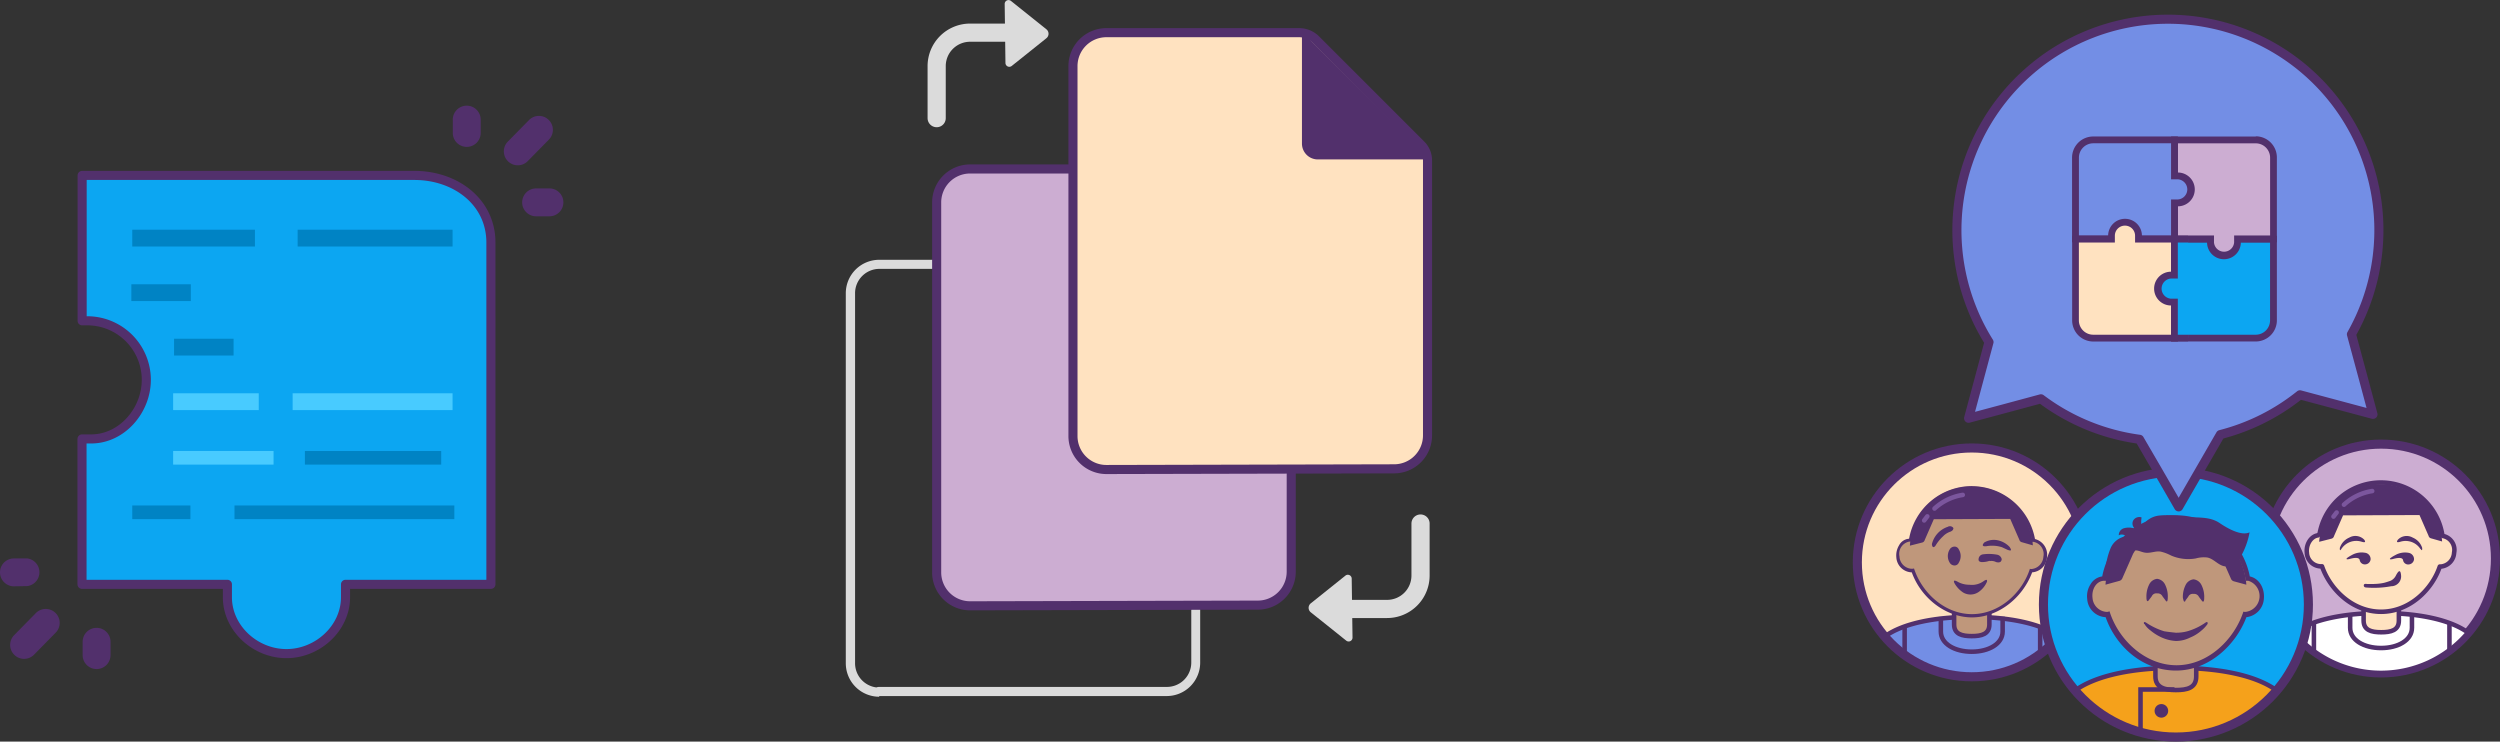 <svg id="Layer_1" data-name="Layer 1" xmlns="http://www.w3.org/2000/svg" xmlns:xlink="http://www.w3.org/1999/xlink" viewBox="0 0 550.25 163.23"><rect x="0" y="0" width="550.25" height="163.23" fill="#333333" stroke="none"/><defs><style>.cls-1,.cls-12,.cls-15,.cls-6,.cls-8{fill:none;}.cls-2{fill:#dbdbdb;}.cls-22,.cls-3{fill:#ccadd2;}.cls-10,.cls-13,.cls-14,.cls-15,.cls-16,.cls-20,.cls-21,.cls-3,.cls-5,.cls-8,.cls-9{stroke:#52306c;}.cls-12,.cls-16,.cls-20,.cls-21,.cls-3,.cls-6{stroke-linecap:round;}.cls-14,.cls-16,.cls-20,.cls-21,.cls-3{stroke-linejoin:round;}.cls-15,.cls-16,.cls-21,.cls-3,.cls-5{stroke-width:2px;}.cls-4{fill:#52306c;}.cls-14,.cls-5,.cls-7{fill:#ffe2c0;}.cls-10,.cls-12,.cls-13,.cls-15,.cls-5,.cls-6,.cls-8,.cls-9{stroke-miterlimit:10;}.cls-6{stroke:#dbdbdb;stroke-width:4px;}.cls-21,.cls-23,.cls-9{fill:#738ee5;}.cls-10,.cls-11{fill:#bf977b;}.cls-12{stroke:#a47cce;opacity:0.5;isolation:isolate;}.cls-13{fill:#fff;}.cls-16,.cls-19{fill:#0ca6f2;}.cls-17{fill:#48cbff;}.cls-18{fill:#0083c4;}.cls-20{fill:#f5a11b;}.cls-24{clip-path:url(#clip-path);}</style><clipPath id="clip-path"><rect class="cls-1" x="474.12" y="51.88" width="7.47" height="23.25"/></clipPath></defs><title>team-knowledge</title><path class="cls-2" d="M236,59.19a3.25,3.25,0,0,1,2.19.91l23.1,23.1a2.88,2.88,0,0,1,.91,2.19v60.45a5.36,5.36,0,0,1-5.35,5.35h-63.3a2,2,0,0,0-.66.11,5.36,5.36,0,0,1-4.69-5.31V64.53a5.36,5.36,0,0,1,5.35-5.35H236m0-2H193.51a7.36,7.36,0,0,0-7.35,7.35V146a7.36,7.36,0,0,0,7.35,7.35v-0.15h63.3a7.36,7.36,0,0,0,7.35-7.35V85.38a4.88,4.88,0,0,0-1.5-3.6l-23.1-23.1a5.24,5.24,0,0,0-3.6-1.5h0Z"/><path class="cls-3" d="M213.51,133.34a7.36,7.36,0,0,1-7.35-7.35V44.54a7.36,7.36,0,0,1,7.35-7.35H256a5.24,5.24,0,0,1,3.6,1.5l23.1,23.1a4.88,4.88,0,0,1,1.5,3.6v60.45a7.36,7.36,0,0,1-7.35,7.35Z"/><path class="cls-4" d="M256.56,37.34v24.3A3.49,3.49,0,0,0,260,65.09h24.9"/><path class="cls-5" d="M243.51,103.34A7.36,7.36,0,0,1,236.16,96V14.54a7.36,7.36,0,0,1,7.35-7.35H286a5.24,5.24,0,0,1,3.6,1.5l23.1,23.1a4.88,4.88,0,0,1,1.5,3.6V95.84a7.36,7.36,0,0,1-7.35,7.35Z"/><path class="cls-4" d="M286.56,7V31.63A3.49,3.49,0,0,0,290,35.09h24.9"/><path class="cls-6" d="M206.16,26V14.54a7.36,7.36,0,0,1,7.35-7.35H226"/><path class="cls-2" d="M221.3,13.86a0.85,0.85,0,0,0,1.39.65l7.6-6.08a1.26,1.26,0,0,0,0-2l-7.77-6.22a0.85,0.85,0,0,0-1.39.68Z"/><path class="cls-6" d="M312.66,115.23v11.45a7.36,7.36,0,0,1-7.35,7.35H292.86"/><path class="cls-2" d="M297.51,127.35a0.85,0.85,0,0,0-1.39-.65l-7.6,6.08a1.26,1.26,0,0,0,0,2L296.3,141a0.85,0.85,0,0,0,1.39-.68Z"/><circle id="SVGID" class="cls-7" cx="433.98" cy="123.78" r="25.18"/><circle id="SVGID-2" data-name="SVGID" class="cls-8" cx="433.98" cy="123.78" r="25.18"/><path class="cls-8" d="M423.92,136.75c-0.62,3.12,4.16,6.17,10.2,6.17s10.68-3.19,10.2-6.24"/><path class="cls-9" d="M434,135.78c-8,0-15.12,1.39-19.15,4.3a25.08,25.08,0,0,0,38.29,0C449.11,137.17,442,135.78,434,135.78Z"/><path class="cls-8" d="M427.18,135.78V139c0,2.71,3.05,4.44,6.8,4.44h0c3.75,0,6.8-1.73,6.8-4.44v-3.26"/><path class="cls-10" d="M437.87,133.56H430.1v3.88c0,2.15,1.73,2.57,3.88,2.57h0c2.15,0,3.88-.42,3.88-2.57v-3.88h0Z"/><path class="cls-11" d="M434,135.5c-6.31,0-11.24-4.93-13-10h-0.42a3.14,3.14,0,0,1-2.91-3c-0.21-1.8.9-3.61,2.43-3.82a1,1,0,0,1,.28-0.21h0.07a13.7,13.7,0,0,1,27.06.28c0.07,0,.07.07,0.14,0.07a3.12,3.12,0,0,1,2.43,3.68,3.21,3.21,0,0,1-2.91,3.05H447C445.22,130.58,440.3,135.5,434,135.5Z"/><path class="cls-4" d="M434,107.68a13.4,13.4,0,0,1,13.25,11.59h0.35a2.74,2.74,0,0,1,2.15,3.26,2.89,2.89,0,0,1-2.57,2.71H447a0.25,0.25,0,0,1-.21-0.07c-1.73,5.41-6.8,10-12.76,10s-11-4.65-12.76-10.06a0.88,0.88,0,0,1-.42.07h-0.21a2.84,2.84,0,0,1-2.57-2.71,2.74,2.74,0,0,1,2.15-3.26h0.55A13.39,13.39,0,0,1,434,107.68m0-.69a14.06,14.06,0,0,0-13.81,11.59h-0.07A2.68,2.68,0,0,0,418,120a4.27,4.27,0,0,0-.62,2.64,3.51,3.51,0,0,0,3.26,3.33h0.14c2.08,5.76,7.56,9.92,13.25,9.92s11.1-4.16,13.25-9.92a3.51,3.51,0,0,0,3.26-3.33,3.57,3.57,0,0,0-2.64-4A14.19,14.19,0,0,0,434,107h0Z"/><path class="cls-4" d="M442.45,114.21l2,4.58a0.75,0.75,0,0,0,.55.55l2.43,0.69a13.56,13.56,0,0,0-27.06.07l2.71-.69a0.75,0.75,0,0,0,.55-0.55l2-4.58"/><g id="a"><path class="cls-4" d="M437.94,123.5a2.19,2.19,0,0,1,1.39.21q1.14,0.31,1.25-.62a1.25,1.25,0,0,0-1-1,9.86,9.86,0,0,0-3.19-.07,1.11,1.11,0,0,0-.9,1c-0.07.42,0.14,0.62,0.62,0.69a4.88,4.88,0,0,0,1.8-.28m-7.08,4.58c-0.69-.35-0.9-0.28-0.69.28a5.9,5.9,0,0,0,2,2.15,3.16,3.16,0,0,0,3.54-.28,5.18,5.18,0,0,0,1.66-2.15c0.07-.49-0.14-0.49-0.69-0.14a4.39,4.39,0,0,1-3.19.83,5.17,5.17,0,0,1-2.64-.69m-0.69-7.7a1.22,1.22,0,0,0-1,.62,2.76,2.76,0,0,0,0,2.91,1.22,1.22,0,0,0,1,.62,1,1,0,0,0,1-.62,2.76,2.76,0,0,0,0-2.91,1,1,0,0,0-1-.62m-0.28-3.75c0.21-.28.07-0.49-0.35-0.69a1,1,0,0,0-.62,0,0.24,0.24,0,0,0-.14.07,5.32,5.32,0,0,0-3.47,3.61,0.77,0.77,0,0,0,0,.55c0.14,0.42.35,0.42,0.69,0.07a9.44,9.44,0,0,1,1.73-2.15,3.9,3.9,0,0,1,1.6-1c0.07,0,.07-0.07.14-0.07a1.1,1.1,0,0,0,.42-0.35M441.82,121c0.9,0.35,1,.14.49-0.62a5,5,0,0,0-3-1.53,4.16,4.16,0,0,0-2.57.55q-0.83.94,0.42,0.83a7.2,7.2,0,0,1,3.47.21Z"/></g><line class="cls-8" x1="419.21" y1="137.79" x2="419.21" y2="144.04"/><line class="cls-8" x1="449.04" y1="137.79" x2="449.04" y2="144.04"/><path class="cls-12" d="M424.2,113.65l-0.69.9"/><path class="cls-12" d="M432,108.93a11.87,11.87,0,0,0-6.21,3"/><circle id="SVGID-3" data-name="SVGID" class="cls-3" cx="524.07" cy="122.93" r="25.18"/><circle id="SVGID-4" data-name="SVGID" class="cls-8" cx="524.07" cy="122.93" r="25.18"/><path class="cls-8" d="M514,135.9c-0.62,3.12,4.16,6.17,10.2,6.17s10.68-3.19,10.2-6.24"/><path class="cls-13" d="M524.07,134.93c-8,0-15.12,1.39-19.15,4.3a25.08,25.08,0,0,0,38.29,0C539.19,136.32,532.11,134.93,524.07,134.93Z"/><path class="cls-8" d="M517.27,134.93v3.26c0,2.71,3.05,4.44,6.8,4.44h0c3.75,0,6.8-1.73,6.8-4.44v-3.26"/><path class="cls-14" d="M528,132.71h-7.77v3.88c0,2.15,1.73,2.57,3.88,2.57h0c2.15,0,3.88-.42,3.88-2.57v-3.88h0Z"/><path class="cls-14" d="M524.07,134.65c-6.31,0-11.24-4.93-13-10h-0.42a3.14,3.14,0,0,1-2.91-3c-0.21-1.8.9-3.61,2.43-3.82a1,1,0,0,1,.28-0.21h0.07a13.7,13.7,0,0,1,27.06.28c0.07,0,.07.07,0.14,0.07a3.12,3.12,0,0,1,2.43,3.68,3.21,3.21,0,0,1-2.91,3.05H537C535.31,129.73,530.38,134.65,524.07,134.65Z"/><path class="cls-4" d="M532.53,113.36l2,4.58a0.75,0.75,0,0,0,.55.55l2.43,0.69a13.56,13.56,0,0,0-27.06.07l2.71-.69a0.75,0.75,0,0,0,.55-0.55l2-4.58Z"/><line class="cls-8" x1="509.29" y1="136.94" x2="509.29" y2="143.19"/><line class="cls-8" x1="539.12" y1="136.94" x2="539.12" y2="143.19"/><path class="cls-12" d="M514.29,112.8l-0.69.9"/><path class="cls-12" d="M522.12,108.08a11.87,11.87,0,0,0-6.21,3"/><g id="a-2" data-name="a"><path class="cls-4" d="M520.27,128.87q0,0.44.64,0.45a21.06,21.06,0,0,0,5.41-.29,2.17,2.17,0,0,0,2.16-2.36q-0.16-1.89-1.14,0a2.47,2.47,0,0,1-1.16,1.15q-0.69.25-1.27,0.41t-1.51.25a20.24,20.24,0,0,1-2.48.05q-0.66-.1-0.66.33m0.32-7.19a4.35,4.35,0,0,0-3,.53,7.33,7.33,0,0,0-1,.62q-0.36.41,0.49,0.23,2.1-.6,2.3.21a1.15,1.15,0,0,0,1.34.95,1.23,1.23,0,0,0,1.06-1.1,1.4,1.4,0,0,0-1.16-1.44M515,120.6q-0.05.86,0.33,0.23a3.92,3.92,0,0,1,4.45-1.6q1.16,0.36.58-.45a2.71,2.71,0,0,0-3.3-.45A3.69,3.69,0,0,0,515,120.6m11.13,2.23q-0.36.41,0.48,0.23,2.11-.6,2.3.21a1.14,1.14,0,0,0,1.36.95,1.26,1.26,0,0,0,1.06-1.1,1.42,1.42,0,0,0-1.18-1.44,4.32,4.32,0,0,0-3,.53,5.62,5.62,0,0,0-1,.62m6.63-2q0.41,0.62.34-.25a3.65,3.65,0,0,0-2.07-2.25,2.69,2.69,0,0,0-3.27.45q-0.59.81,0.56,0.45A3.9,3.9,0,0,1,532.73,120.82Z"/></g><circle id="SVGID-5" data-name="SVGID" class="cls-8" cx="433.98" cy="123.78" r="25.18"/><circle id="SVGID-6" data-name="SVGID" class="cls-15" cx="433.98" cy="123.78" r="25.18"/><path class="cls-16" d="M91.21,38.61H18.08v32H19.5A13,13,0,0,1,32.2,83.33c0.15,6.86-5.28,13.28-12.15,13.28h-2v32h32v2.83c0,6.86,6.14,12.42,13,12.42s13-5.56,13-12.42v-2.83h32V53.44C108.08,44.4,100.24,38.61,91.21,38.61Z"/><path class="cls-4" d="M118,47.61l2.93,0a3.07,3.07,0,1,0,0-6.14l-2.93,0A3.07,3.07,0,1,0,118,47.61Z"/><path class="cls-4" d="M120.79,26.41a3.07,3.07,0,0,0-4.34,0l-4.73,4.81a3.07,3.07,0,0,0,4.38,4.3l4.73-4.81A3.07,3.07,0,0,0,120.79,26.41Z"/><path class="cls-4" d="M99.66,29.26a3.07,3.07,0,1,0,6.14,0l0-2.93a3.07,3.07,0,1,0-6.14,0Z"/><path class="cls-4" d="M6,122.91l-2.93,0a3.07,3.07,0,0,0,0,6.14L6,129A3.07,3.07,0,0,0,6,122.91Z"/><path class="cls-4" d="M12.24,134.93a3.07,3.07,0,0,0-4.34,0l-4.73,4.81a3.07,3.07,0,1,0,4.38,4.3l4.73-4.81A3.07,3.07,0,0,0,12.24,134.93Z"/><path class="cls-4" d="M24.33,141.26a3.07,3.07,0,1,0-6.14,0l0,2.93a3.07,3.07,0,1,0,6.14,0Z"/><path class="cls-17" d="M64.41,86.56h35.2v3.7H64.41v-3.7Z"/><path class="cls-18" d="M29.11,50.56h27v3.7h-27v-3.7Z"/><path class="cls-18" d="M65.51,50.56h34.1v3.7H65.51v-3.7Z"/><path class="cls-18" d="M28.91,62.56H42v3.7H28.91v-3.7Z"/><path class="cls-18" d="M38.31,74.56h13.1v3.7H38.31v-3.7Z"/><path class="cls-17" d="M38.11,86.56H56.95v3.7H38.11v-3.7Z"/><path class="cls-17" d="M38.11,99.26h22.1v3H38.11v-3Z"/><path class="cls-18" d="M29.11,111.26h12.8v3H29.11v-3Z"/><path class="cls-18" d="M51.61,111.26H100v3H51.61v-3Z"/><path class="cls-18" d="M67.11,99.26h30v3h-30v-3Z"/><circle id="SVGID-7" data-name="SVGID" class="cls-19" cx="478.82" cy="133.06" r="29.16"/><path class="cls-20" d="M478.92,147c-9.29,0-17.52,1.6-22.22,5a29.2,29.2,0,0,0,44.44,0C496.44,148.55,488.22,147,478.92,147Z"/><path class="cls-10" d="M483.41,144.39h-9v4.49c0,2.46,2,3,4.49,3h0c2.46,0,4.49-.43,4.49-3v-4.49Z"/><path class="cls-11" d="M478.92,147.06c-7.26,0-13-5.88-15.17-11.75h-0.32a3.81,3.81,0,0,1-3.53-3.63c-0.21-2.24,1.07-4.17,3-4.38h0.21a16,16,0,0,1,31.62,0h0c1.92,0.21,3.2,2.14,3,4.38a3.81,3.81,0,0,1-3.53,3.63H494C492,141.18,486.19,147.06,478.92,147.06Z"/><path class="cls-4" d="M478.92,114.48a15.64,15.64,0,0,1,15.38,13.35h0.53a3.51,3.51,0,0,1-.53,6.84H494c-0.11,0-.21,0-0.21-0.11-2,6.2-7.8,11.86-14.74,11.86s-12.82-5.66-14.74-11.86c-0.11,0-.32.11-0.43,0.11h-0.32a3.32,3.32,0,0,1-3-3.1c-0.21-1.92.85-3.63,2.46-3.74h0.64a15.27,15.27,0,0,1,15.28-13.35m0-1.07a16.58,16.58,0,0,0-16.24,13.46,3.51,3.51,0,0,0-2.56,1.71,4.79,4.79,0,0,0-.75,3.2,4.27,4.27,0,0,0,4.06,4.06h0c2.24,6.41,8.12,11.75,15.49,11.75s13.25-5.77,15.49-11.75a4.35,4.35,0,0,0,3.85-4.06c0.21-2.35-1.07-4.49-3.1-4.91a16.58,16.58,0,0,0-16.24-13.46h0Z"/><path class="cls-4" d="M488.65,122L491,127.3a1,1,0,0,0,.64.64l2.78,0.75a15.54,15.54,0,0,0-31,0l3.1-.85a1,1,0,0,0,.64-0.64l2.35-5.34,0.53-.85,4.27-2.35,5.77,1.82Z"/><path class="cls-4" d="M475.61,121.42a9.65,9.65,0,0,1,2.24.85,9.55,9.55,0,0,0,5.45.64,6.41,6.41,0,0,1,2.46-.21c1.39,0.21,2.35,1.6,3.74,1.92a3.38,3.38,0,0,0,3.63-2,16.81,16.81,0,0,0,2-5.45c-1.82.85-4.81-.85-6.52-2-2.46-1.71-5.45-1.07-8.44-1.5a18.16,18.16,0,0,0-4.81-.21,5.09,5.09,0,0,0-4,2.56,7.16,7.16,0,0,1,0-2.14,1.57,1.57,0,0,0-1.82.64,1.48,1.48,0,0,0,.32,1.82,4,4,0,0,0-2.24-.11,1.59,1.59,0,0,0-1.28,1.6,1.31,1.31,0,0,1,1.6.21,4.37,4.37,0,0,0-3.42,2.67,15.46,15.46,0,0,0-1.07,4.38,19.72,19.72,0,0,1-.43,2.46c-0.11-.43,1.18,0,1.6,0s-0.11.11-.11,0.53c1.39-.11,2.24-1.6,2.67-3s0.75-2.88,1.92-3.63,2,0.11,3.2.21S474.54,121.21,475.61,121.42Z"/><g id="a-3" data-name="a"><path class="cls-4" d="M472,137.34a4.87,4.87,0,0,0,1.28,1.39,10.68,10.68,0,0,0,2.56,1.6,8.73,8.73,0,0,0,3.1.75,6.92,6.92,0,0,0,3.1-.75,8.87,8.87,0,0,0,2.56-1.6,6.85,6.85,0,0,0,1.28-1.39c0.11-.43-0.11-0.53-0.43-0.32a13.34,13.34,0,0,1-4,1.92,9.35,9.35,0,0,1-2.56.32q-1.6-.16-2.56-0.32a14.71,14.71,0,0,1-4-1.92c-0.43-.21-0.53-0.11-0.43.32m5.23-5.88a5.77,5.77,0,0,0-.64-2.88,2.22,2.22,0,0,0-1.71-1.18h0a2.22,2.22,0,0,0-1.71,1.18,5.77,5.77,0,0,0-.64,2.88c0,0.85.21,1.07,0.53,0.64l0.64-.85a1.08,1.08,0,0,1,1.18-.64h0a1.15,1.15,0,0,1,1.18.64l0.64,0.85c0.32,0.53.53,0.32,0.53-.64m3.85,0.75,0.64-.85a1.08,1.08,0,0,1,1.18-.64h0a1.15,1.15,0,0,1,1.18.64l0.64,0.85c0.32,0.43.53,0.21,0.53-.64a5.77,5.77,0,0,0-.64-2.88,2.22,2.22,0,0,0-1.71-1.18h0a2.22,2.22,0,0,0-1.71,1.18,5.77,5.77,0,0,0-.64,2.88C480.63,132.42,480.74,132.64,481.06,132.21Z"/></g><polyline class="cls-8" points="478.6 151.76 471.13 151.76 471.13 157.85 471.13 161.16"/><circle class="cls-4" cx="475.72" cy="156.46" r="1.5"/><circle id="SVGID-8" data-name="SVGID" class="cls-15" cx="478.92" cy="133.06" r="29.16"/><path class="cls-21" d="M517.55,73.58a46.44,46.44,0,1,0-79.77,1.71l-2.1,7.85-2.39,8.92,8.92-2.39,7-1.89a46.37,46.37,0,0,0,21.69,8.91l4,6.87,4.62,8,4.62-8,4.57-7.91a46.25,46.25,0,0,0,17.51-8.75l7.15,1.91,8.92,2.39-2.39-8.92Z"/><path class="cls-19" d="M478.6,74.41V66.49h-0.75a3,3,0,0,1,0-5.94h0.75V52.63h21.79V70.51a3.91,3.91,0,0,1-3.91,3.91H478.6Z"/><path class="cls-4" d="M499.64,53.38V70.51a3.16,3.16,0,0,1-3.16,3.16H479.36V65.74h-1.5a2.22,2.22,0,0,1,0-4.43h1.5V53.38h20.29m1.5-1.5H477.85V59.8a3.72,3.72,0,0,0,0,7.44v7.92h18.63a4.66,4.66,0,0,0,4.66-4.66h0V51.88h0Z"/><path class="cls-22" d="M489.5,56.3a3,3,0,0,1-3-3V52.58H478.6V30.8h17.88a3.91,3.91,0,0,1,3.91,3.91h0V52.58h-7.92v0.75A3,3,0,0,1,489.5,56.3Z"/><path class="cls-4" d="M496.49,31.55a3.16,3.16,0,0,1,3.16,3.16h0V51.83h-7.92v1.5a2.22,2.22,0,0,1-4.43,0v-1.5h-7.93V31.55h17.13m0-1.5H477.85V53.34h7.92a3.72,3.72,0,0,0,7.44,0h7.93V34.7A4.66,4.66,0,0,0,496.49,30h0Z"/><path class="cls-23" d="M456.82,52.58V34.7a3.91,3.91,0,0,1,3.91-3.91H478.6v7.92h0.75a3,3,0,1,1,.13,5.94H478.6v7.93H456.82Z"/><path class="cls-4" d="M477.85,31.55v7.92h1.5a2.22,2.22,0,0,1,0,4.43h-1.5v7.93H457.57V34.7a3.16,3.16,0,0,1,3.16-3.16h17.13m1.5-1.5H460.72a4.66,4.66,0,0,0-4.66,4.66V53.34h23.29V45.41a3.72,3.72,0,0,0,0-7.44V30h0Z"/><path class="cls-7" d="M460.72,74.41a3.91,3.91,0,0,1-3.91-3.91h0V52.63h7.92V51.88a3,3,0,0,1,5.94,0v0.75h7.93V74.42H460.72Z"/><path class="cls-4" d="M467.71,49.66a2.22,2.22,0,0,1,2.22,2.22v1.5h7.93V73.67H460.72a3.16,3.16,0,0,1-3.16-3.16h0V53.38h7.92v-1.5a2.22,2.22,0,0,1,2.22-2.22m0-1.5A3.72,3.72,0,0,0,464,51.88h-7.92V70.51a4.66,4.66,0,0,0,4.66,4.66h18.63V51.88h-7.93a3.72,3.72,0,0,0-3.72-3.72h0Z"/><g class="cls-24"><path class="cls-19" d="M478.59,74.41V66.49h-0.75a3,3,0,1,1-.13-5.94h0.88V52.63h21.79V70.51a3.91,3.91,0,0,1-3.91,3.91H478.59Z"/><path class="cls-4" d="M499.63,53.38V70.51a3.16,3.16,0,0,1-3.16,3.16H479.34V65.74h-1.5a2.22,2.22,0,0,1,0-4.43h1.5V53.38h20.29m1.5-1.5H477.84V59.8a3.72,3.72,0,0,0,0,7.44v7.92h18.63a4.66,4.66,0,0,0,4.66-4.66h0V51.88h0Z"/></g><path class="cls-3" d="M597.08,97.75"/></svg>